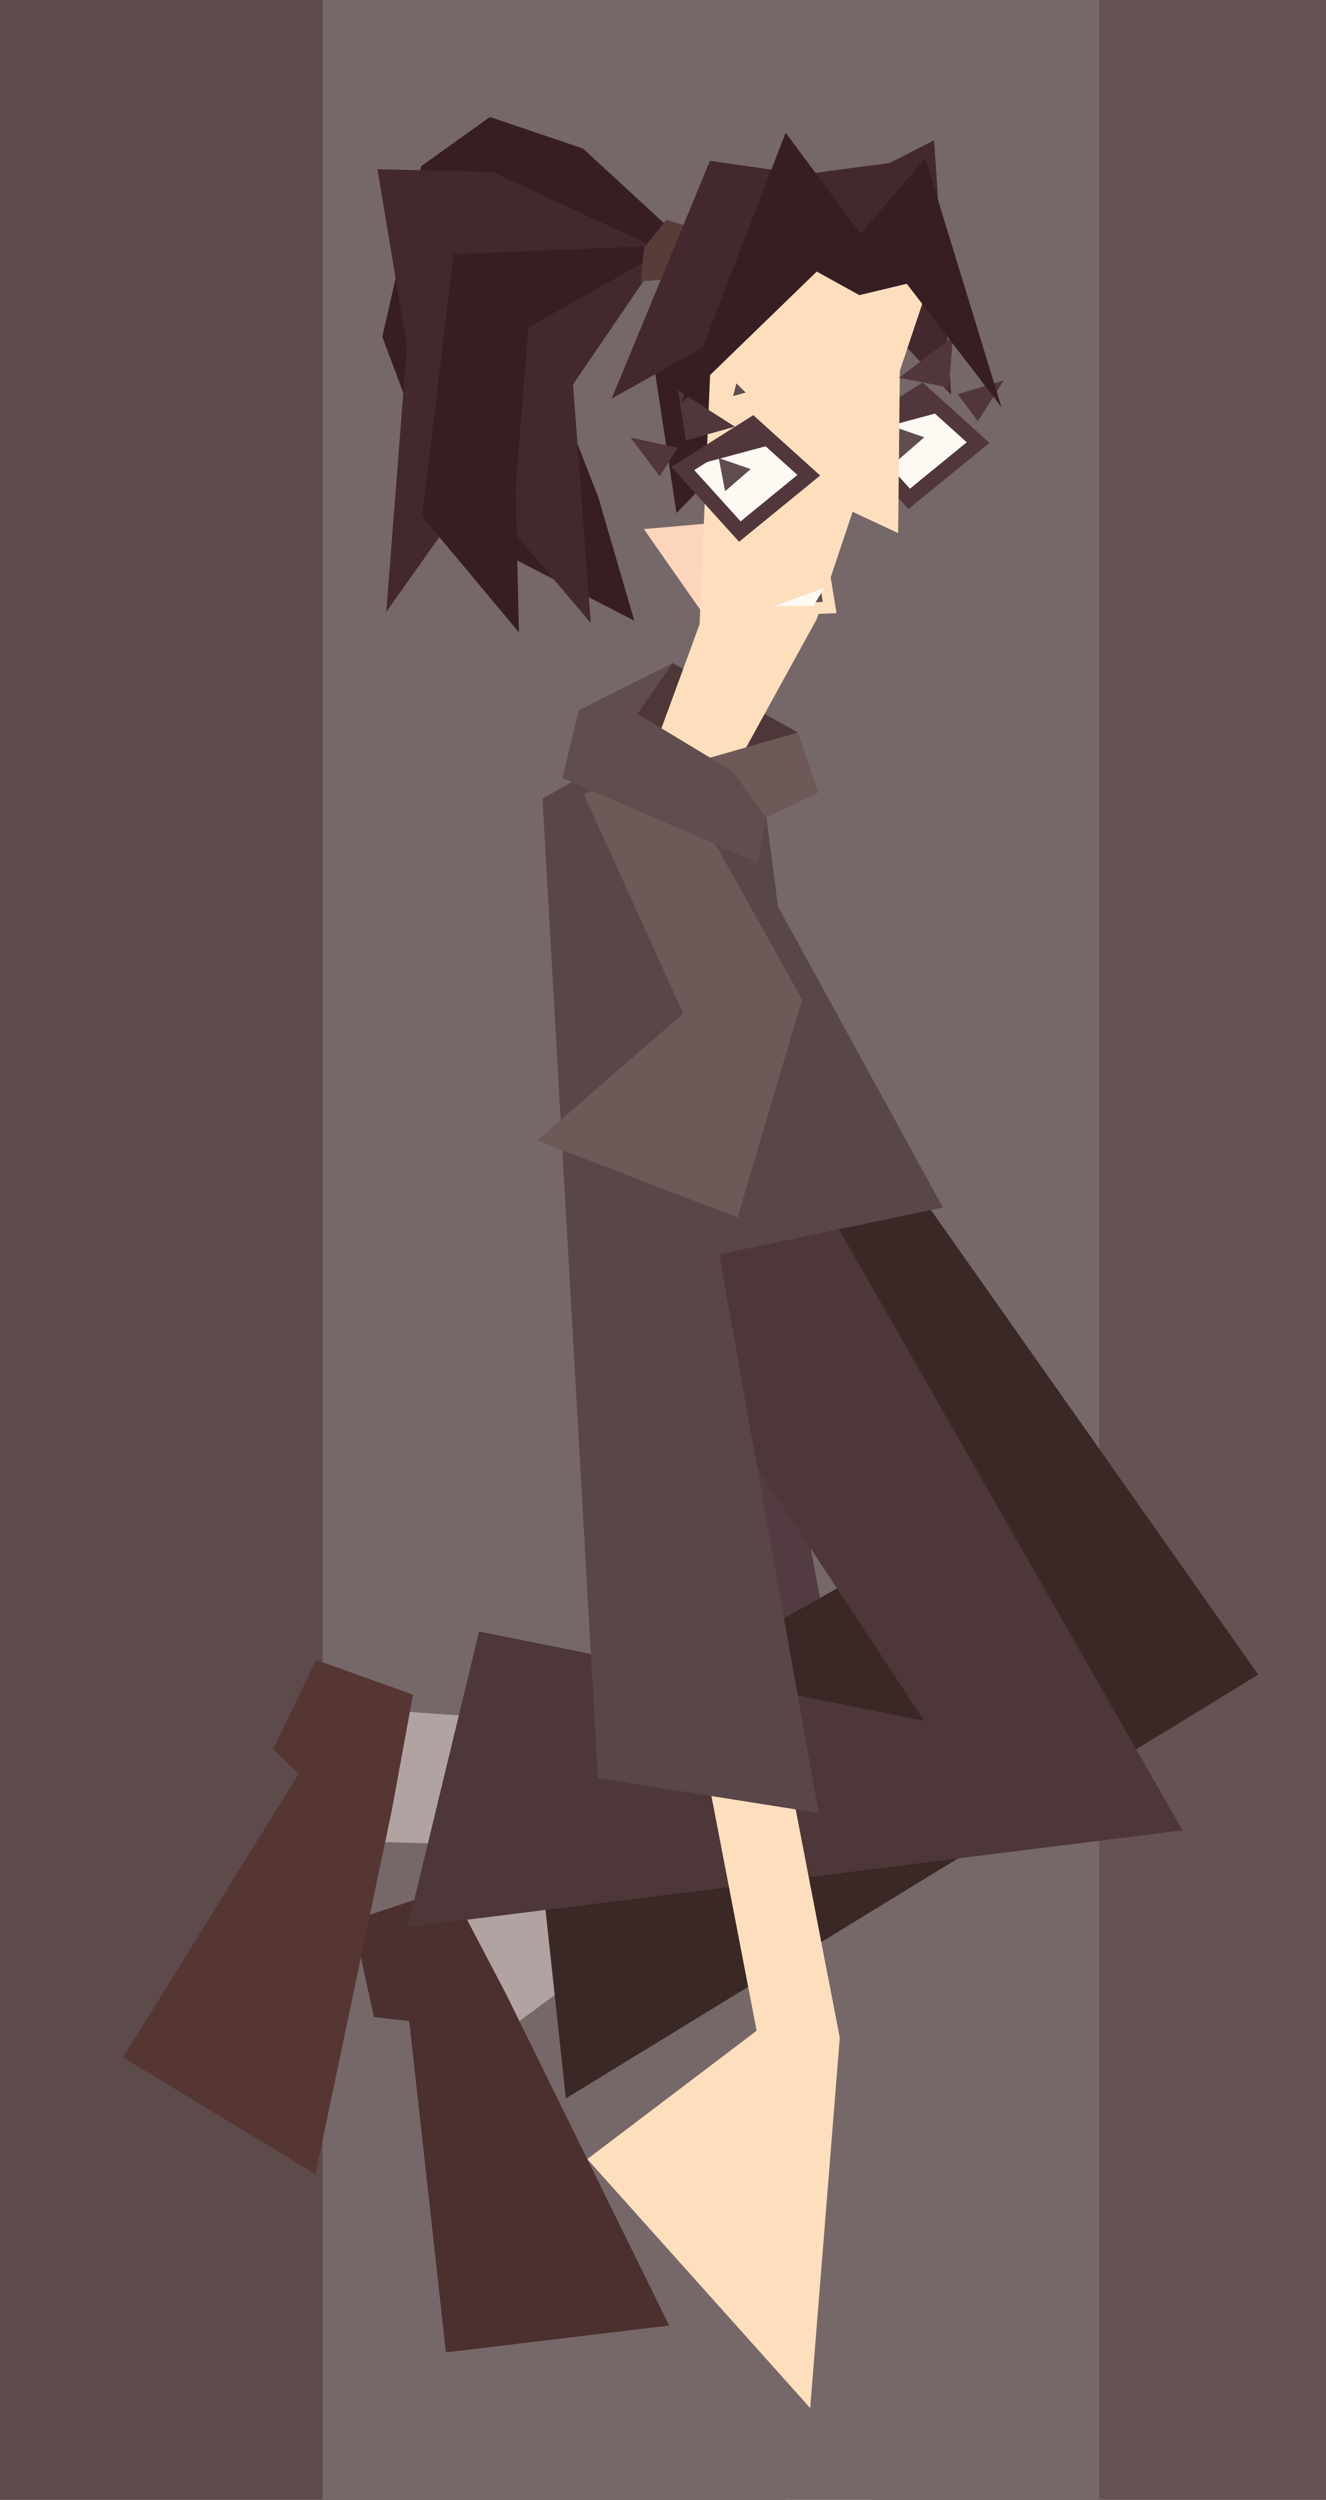 <?xml version="1.0" encoding="UTF-8" standalone="no"?>
<!-- Created with Inkscape (http://www.inkscape.org/) -->

<svg width="133.894mm" height="252.239mm" viewBox="0 0 133.894 252.239" version="1.1" id="svg1" inkscape:version="1.3 (0e150ed6c4, 2023-07-21)" sodipodi:docname="librarian.svg" xmlns:inkscape="http://www.inkscape.org/namespaces/inkscape" xmlns:sodipodi="http://sodipodi.sourceforge.net/DTD/sodipodi-0.dtd" xmlns="http://www.w3.org/2000/svg" xmlns:svg="http://www.w3.org/2000/svg">
  <rect x="0" y="0" width="133.894" height="252.239" fill="#808080" stroke="none"/>
  <sodipodi:namedview id="namedview1" pagecolor="#ffffff" bordercolor="#666666" borderopacity="1.0" inkscape:showpageshadow="2" inkscape:pageopacity="0.0" inkscape:pagecheckerboard="0" inkscape:deskcolor="#d1d1d1" inkscape:document-units="mm" inkscape:zoom="0.58261785" inkscape:cx="229.99639" inkscape:cy="564.69262" inkscape:current-layer="layer1" />
  <defs id="defs1" />
  <g inkscape:label="Layer 1" inkscape:groupmode="layer" id="layer1" transform="translate(-15.369,-20.152)">
    <rect style="fill:#675253;fill-opacity:1;stroke:none;stroke-width:0.829;stroke-linecap:round;stroke-dasharray:none;stroke-opacity:1;paint-order:markers stroke fill" id="rect24-0" width="45.804" height="252.239" x="103.459" y="20.152" />
    <rect style="fill:#5d4a4b;fill-opacity:1;stroke:none;stroke-width:1.091;stroke-linecap:round;stroke-dasharray:none;stroke-opacity:1;paint-order:markers stroke fill" id="rect24-0-3" width="79.341" height="252.239" x="15.369" y="20.152" />
    <rect style="opacity:1;fill:#766868;fill-opacity:1;stroke:none;stroke-width:1.085;stroke-linecap:round;stroke-dasharray:none;stroke-opacity:1;paint-order:markers stroke fill" id="rect24" width="78.433" height="252.239" x="47.928" y="20.152" />
    <path id="path22" style="opacity:1;fill:#523c41;fill-opacity:1;stroke-width:1.189;stroke-linecap:round;paint-order:markers stroke fill" inkscape:transform-center-x="-7.033763" inkscape:transform-center-y="1.3687273" d="M 82.619,99.249 102.192,202.592 79.903,199.072 74.304,100.243 Z" sodipodi:nodetypes="ccccc" />
    <path id="rect22-5" style="fill:#b1a3a2;fill-opacity:1;stroke-width:1.189;stroke-linecap:round;paint-order:markers stroke fill" d="m 60.547,212.972 34.204,-22.999 3.515,11.629 -31.719,23.428 z" sodipodi:nodetypes="ccccc" />
    <path id="path21-6" style="fill:#4b302f;fill-opacity:1;stroke-width:1.189;stroke-linecap:round;paint-order:markers stroke fill" inkscape:transform-center-x="-1.850646" inkscape:transform-center-y="-4.186877" d="m 60.85,210.65 5.55,10.569 16.542,33.586 -22.546,2.709 -3.709,-33.429 -3.558,-0.401 -2.139,-9.757 z" sodipodi:nodetypes="cccccccc" />
    <path id="rect22" style="opacity:1;fill:#b1a3a2;fill-opacity:1;stroke-width:1.189;stroke-linecap:round;paint-order:markers stroke fill" d="m 55.401,192.788 41.108,3 -4.408,11.321 -39.417,-1.129 z" sodipodi:nodetypes="ccccc" />
    <path id="rect21-6" style="fill:#3a2827;fill-opacity:1;stroke-width:1.189;stroke-linecap:round;paint-order:markers stroke fill" d="m 85.947,152.033 7.799,-18.056 11.022,1.738 37.652,53.411 -69.913,42.76 -3.672,-33.997 40,-22.498 z" sodipodi:nodetypes="cccccccc" />
    <path id="rect21" style="opacity:1;fill:#4e3739;stroke-width:1.189;stroke-linecap:round;paint-order:markers stroke fill" d="m 82.985,154.77 -0.602,-19.659 10.718,-3.104 41.677,72.832 -78.244,9.768 7.212,-29.834 44.95,9.02 z" sodipodi:nodetypes="cccccccc" />
    <path id="rect20" style="opacity:1;fill:#584648;fill-opacity:1;stroke-width:1.189;stroke-linecap:round;paint-order:markers stroke fill" d="m 74.489,95.728 17.119,-2.074 2.314,17.957 16.659,30.383 -28.896,6.034 -7.975,-36.125 z" sodipodi:nodetypes="ccccccc" />
    <path id="path19" style="opacity:1;fill:#4e3739;fill-opacity:1;stroke-width:1.189;stroke-linecap:round;paint-order:markers stroke fill" inkscape:transform-center-x="-1.069521" inkscape:transform-center-y="-0.82918037" d="m 84.465,99.306 -7.618,-4.877 6.444,-7.372 12.664,7.009 z" sodipodi:nodetypes="ccccc" />
    <path id="path13" style="opacity:1;fill:#371e23;stroke-width:1.097;stroke-linecap:round;paint-order:markers stroke fill" inkscape:transform-center-x="3.1340609" inkscape:transform-center-y="-0.2619976" d="M 79.419,82.777 61.213,73.433 53.972,54.139 l 3.929,-17.218 6.933,-4.966 9.401,3.183 10.738,9.888 -7.64,3.691 -6.689,8.446 5.158,13.218 z" sodipodi:nodetypes="ccccccccccc" />
    <path id="path14" style="opacity:1;fill:#43282e;stroke-width:1.097;stroke-linecap:round;paint-order:markers stroke fill" inkscape:transform-center-x="-3.2382439" inkscape:transform-center-y="0.66176964" d="m 54.374,81.898 2.082,-26.784 -2.969,-17.885 11.625,0.282 17.286,8.012 -9.167,13.417 1.791,24.069 -11.69,-13.748 z" sodipodi:nodetypes="ccccccccc" />
    <path id="path15" style="opacity:1;fill:#371e23;stroke-width:1.097;stroke-linecap:round;paint-order:markers stroke fill" inkscape:transform-center-x="0.46608871" inkscape:transform-center-y="3.0147338" d="m 67.772,83.966 -9.782,-11.712 3.196,-26.456 22.244,-0.897 -14.706,8.283 -1.301,16.235 z" sodipodi:nodetypes="ccccccc" />
    <path id="path12" style="opacity:1;fill:#573c39;stroke-width:1.097;stroke-linecap:round;paint-order:markers stroke fill" inkscape:transform-center-x="0.10196021" inkscape:transform-center-y="-0.9034082" d="m 84.801,48.194 -4.711,0.342 0.316,-3.409 2.242,-2.788 4.592,1.363 z" sodipodi:nodetypes="cccccc" />
    <path id="path11" style="opacity:1;fill:#371e23;stroke-width:1.097;stroke-linecap:round;paint-order:markers stroke fill" inkscape:transform-center-x="-0.4758274" inkscape:transform-center-y="2.1789464" d="M 83.68,71.927 81.057,54.76 105.767,49.065 Z" sodipodi:nodetypes="cccc" />
    <path id="path9-8" style="fill:#43282e;fill-opacity:1;stroke-width:1.097;stroke-linecap:round;paint-order:markers stroke fill" inkscape:transform-center-x="0.66197807" inkscape:transform-center-y="0.033988519" d="m 102.147,49.932 2.723,-5.66 -0.788,7.884 7.333,7.833 -1.725,-25.682 -10.472,5.348 z" sodipodi:nodetypes="ccccccc" />
    <path sodipodi:type="star" style="opacity:1;fill:#fdd4be;fill-opacity:1;stroke:none;stroke-width:1.097;stroke-linecap:round;stroke-dasharray:none;stroke-opacity:1;paint-order:markers stroke fill" id="path7" inkscape:flatsided="true" sodipodi:sides="3" sodipodi:cx="28.211725" sodipodi:cy="52.904076" sodipodi:r1="7.7775412" sodipodi:r2="3.8887706" sodipodi:arg1="-2.5139983" sodipodi:arg2="-1.4668008" inkscape:rounded="0" inkscape:randomized="0" d="M 21.916,48.337 35.315,49.736 27.404,60.64 Z" inkscape:transform-center-x="0.33590181" inkscape:transform-center-y="1.6462198" transform="rotate(-10.914,183.036,-245.07)" />
    <path id="path3-6" style="fill:#fff9f3;stroke:#51373b;stroke-width:1.497;stroke-linecap:round;stroke-dasharray:none;stroke-opacity:1;paint-order:markers stroke fill" inkscape:transform-center-x="1.2586447" inkscape:transform-center-y="-0.18770097" d="m 108.448,59.68 5.686,5.128 -6.96,5.683 -5.755,-6.359 z" sodipodi:nodetypes="ccccc" />
    <path id="path4-7" style="fill:#51373b;fill-opacity:1;stroke-width:1.097;stroke-linecap:round;paint-order:markers stroke fill" inkscape:transform-center-x="0.09484958" inkscape:transform-center-y="0.18332866" d="m 108.543,59.126 2.329,2.466 -9.453,2.539 z" sodipodi:nodetypes="cccc" />
    <path sodipodi:type="star" style="fill:#604d4d;fill-opacity:1;stroke:none;stroke-width:1.097;stroke-linecap:round;stroke-dasharray:none;stroke-opacity:1;paint-order:markers stroke fill" id="path5-3" inkscape:flatsided="true" sodipodi:sides="3" sodipodi:cx="36.614105" sodipodi:cy="43.610519" sodipodi:r1="1.9717767" sodipodi:r2="0.98588836" sodipodi:arg1="2.0943951" sodipodi:arg2="3.1415927" inkscape:rounded="0" inkscape:randomized="0" d="m 35.628,45.318 0,-3.415 2.958,1.708 z" inkscape:transform-center-x="-0.32237476" transform="rotate(-10.914,181.808,-313.034)" inkscape:transform-center-y="0.18665872" />
    <path id="path1" style="opacity:1;fill:#fddfbe;fill-opacity:1;stroke-width:0.597;stroke-linecap:round;paint-order:markers stroke fill" inkscape:transform-center-x="2.1179174" inkscape:transform-center-y="1.3930882" d="m 86.01,83.147 1.568,-37.231 22.47,0.263 -12.221,36.468 -8.577,15.581 -9.569,2.157 z" sodipodi:nodetypes="ccccccc" />
    <path id="path9" style="opacity:1;fill:#43282e;fill-opacity:1;stroke-width:1.097;stroke-linecap:round;paint-order:markers stroke fill" inkscape:transform-center-x="-1.2864654" inkscape:transform-center-y="2.1226931" d="M 102.147,49.932 97.191,44.063 86.877,54.902 77.129,60.381 87.057,36.382 98.76,38.049 Z" sodipodi:nodetypes="ccccccc" />
    <path id="path2" style="opacity:1;fill:#fddfbe;stroke-width:0.597;stroke-linecap:round;paint-order:markers stroke fill" inkscape:transform-center-x="3.2848791" inkscape:transform-center-y="-1.1909163" d="M 106.231,57.567 106.062,73.941 94.478,68.54 Z" sodipodi:nodetypes="cccc" />
    <path id="path3" style="opacity:1;fill:#fff9f3;stroke:#51373b;stroke-width:1.497;stroke-linecap:round;stroke-dasharray:none;stroke-opacity:1;paint-order:markers stroke fill" inkscape:transform-center-x="1.2586484" inkscape:transform-center-y="-0.1877009" d="m 91.349,62.977 5.686,5.128 -6.96,5.683 -5.755,-6.359 z" sodipodi:nodetypes="ccccc" />
    <path id="path4" style="opacity:1;fill:#51373b;fill-opacity:1;stroke-width:1.097;stroke-linecap:round;paint-order:markers stroke fill" inkscape:transform-center-x="0.094853276" inkscape:transform-center-y="0.18332773" d="m 91.445,62.423 2.329,2.466 -9.453,2.539 z" sodipodi:nodetypes="cccc" />
    <path sodipodi:type="star" style="opacity:1;fill:#604d4d;fill-opacity:1;stroke:none;stroke-width:1.097;stroke-linecap:round;stroke-dasharray:none;stroke-opacity:1;paint-order:markers stroke fill" id="path5" inkscape:flatsided="true" sodipodi:sides="3" sodipodi:cx="36.614105" sodipodi:cy="43.610519" sodipodi:r1="1.9717767" sodipodi:r2="0.98588836" sodipodi:arg1="2.0943951" sodipodi:arg2="3.1415927" inkscape:rounded="0" inkscape:randomized="0" d="m 35.628,45.318 0,-3.415 2.958,1.708 z" inkscape:transform-center-x="-0.32237537" transform="rotate(-10.914,189.829,-219.659)" inkscape:transform-center-y="0.18665871" />
    <path id="path6" style="opacity:1;fill:#51373b;fill-opacity:1;stroke-width:1.097;stroke-linecap:round;paint-order:markers stroke fill" inkscape:transform-center-x="-0.33561627" inkscape:transform-center-y="0.28566294" d="m 79.049,64.308 4.756,1.018 -1.825,2.883 z" sodipodi:nodetypes="cccc" />
    <path id="path6-7" style="fill:#51373b;fill-opacity:1;stroke-width:2.043;stroke-linecap:round;paint-order:markers stroke fill" inkscape:transform-center-x="-0.48182761" inkscape:transform-center-y="-0.39662767" d="m 83.832,59.523 5.735,3.683 -4.947,1.386 z" sodipodi:nodetypes="cccc" />
    <path id="path6-8" style="fill:#51373b;fill-opacity:1;stroke-width:1.097;stroke-linecap:round;paint-order:markers stroke fill" inkscape:transform-center-x="0.42554785" inkscape:transform-center-y="0.23936494" d="m 116.728,58.537 -4.661,1.389 2.047,2.731 z" sodipodi:nodetypes="cccc" />
    <path id="path6-7-7" style="fill:#51373b;fill-opacity:1;stroke-width:2.043;stroke-linecap:round;paint-order:markers stroke fill" inkscape:transform-center-x="0.56607669" inkscape:transform-center-y="-0.55214115" d="m 111.583,54.143 -5.427,4.123 5.041,0.992 z" sodipodi:nodetypes="cccc" />
    <path id="path10" style="opacity:1;fill:#43282e;stroke-width:1.097;stroke-linecap:round;paint-order:markers stroke fill" inkscape:transform-center-x="0.56333078" inkscape:transform-center-y="0.25009488" d="M 102.147,49.932 96.608,37.742 108.796,36.114 Z" sodipodi:nodetypes="cccc" />
    <path id="path8" style="opacity:1;fill:#371e23;fill-opacity:1;stroke-width:1.097;stroke-linecap:round;paint-order:markers stroke fill" inkscape:transform-center-x="0.52639531" inkscape:transform-center-y="-1.0500588" d="m 116.489,61.225 -9.557,-12.44 -4.784,1.147 -0.188,-5.833 6.837,-7.985 z" sodipodi:nodetypes="cccccc" />
    <path id="path8-5" style="fill:#371e23;fill-opacity:1;stroke-width:1.097;stroke-linecap:round;paint-order:markers stroke fill" inkscape:transform-center-x="1.3686651" inkscape:transform-center-y="-1.2327255" d="m 84.136,60.84 13.704,-13.286 4.307,2.379 0.528,-5.666 -7.974,-10.722 z" sodipodi:nodetypes="cccccc" />
    <path id="path16" style="opacity:1;fill:#604d4d;stroke:#fddfbe;stroke-width:1.189;stroke-linecap:round;stroke-dasharray:none;stroke-opacity:1;paint-order:markers stroke fill" inkscape:transform-center-x="0.20922321" inkscape:transform-center-y="-0.75214576" d="m 98.726,78.905 0.416,2.548 -7.629,0.318 z" sodipodi:nodetypes="cccc" />
    <path id="path17" style="opacity:1;fill:#fff9f3;stroke-width:1.589;stroke-linecap:round;paint-order:markers stroke fill" inkscape:transform-center-x="-0.071755833" inkscape:transform-center-y="-0.25235448" d="m 97.506,81.279 -4.008,0.041 5.101,-1.833 z" sodipodi:nodetypes="cccc" />
    <path sodipodi:type="star" style="opacity:1;fill:#604d4d;fill-opacity:1;stroke:none;stroke-width:1.189;stroke-linecap:round;stroke-dasharray:none;stroke-opacity:1;paint-order:markers stroke fill" id="path18" inkscape:flatsided="true" sodipodi:sides="3" sodipodi:cx="32.101208" sodipodi:cy="56.387787" sodipodi:r1="1.2423321" sodipodi:r2="0.62116605" sodipodi:arg1="2.5398314" sodipodi:arg2="3.587029" inkscape:rounded="0" inkscape:randomized="0" d="m 31.077,57.091 0.927,-1.942 1.218,1.774 z" inkscape:transform-center-x="-0.10134139" inkscape:transform-center-y="-0.096290302" transform="matrix(0.604,-0.116,0.116,0.604,64.001,29.236)" />
    <rect style="opacity:1;fill:#fddfbe;fill-opacity:1;stroke:none;stroke-width:0.984;stroke-linecap:round;stroke-dasharray:none;stroke-opacity:1;paint-order:markers stroke fill" id="rect23" width="8.101" height="41.837" x="47.5" y="198.846" transform="rotate(-10.914)" />
    <path id="path22-1" style="fill:#584648;fill-opacity:1;stroke-width:1.189;stroke-linecap:round;paint-order:markers stroke fill" inkscape:transform-center-x="-6.7496541" inkscape:transform-center-y="1.0752657" d="M 78.916,95.753 98.034,203.09 75.745,199.569 70.146,100.741 Z" sodipodi:nodetypes="ccccc" />
    <path id="rect19" style="opacity:1;fill:#6e5959;stroke-width:1.189;stroke-linecap:round;paint-order:markers stroke fill" d="m 74.304,100.243 21.652,-6.178 2.068,6.06 -10.516,5.012 8.851,15.871 -6.511,21.996 -20.237,-7.768 14.742,-12.82 z" sodipodi:nodetypes="ccccccccc" />
    <path id="rect18" style="opacity:1;fill:#604d4d;stroke-width:1.189;stroke-linecap:round;paint-order:markers stroke fill" d="m 83.291,87.057 -3.555,5.12 9.579,5.785 3.449,4.67 -0.887,4.566 -19.713,-8.544 1.643,-6.821 z" sodipodi:nodetypes="cccccccc" />
    <path id="path21" style="opacity:1;fill:#563633;fill-opacity:1;stroke-width:1.189;stroke-linecap:round;paint-order:markers stroke fill" inkscape:transform-center-x="0.95324405" inkscape:transform-center-y="-1.9302864" d="m 57.072,191.147 -2.152,11.742 -7.7,36.638 -19.416,-11.777 17.704,-28.598 -2.553,-2.51 4.336,-8.999 z" sodipodi:nodetypes="cccccccc" />
    <path id="path23" style="opacity:1;fill:#fddfbe;stroke-width:1.189;stroke-linecap:round;paint-order:markers stroke fill" inkscape:transform-center-x="4.3084455" inkscape:transform-center-y="-0.50268495" d="m 98.969,219.606 1.195,6.197 -2.986,37.327 -22.506,-25.118 z" sodipodi:nodetypes="ccccc" />
  </g>
</svg>
